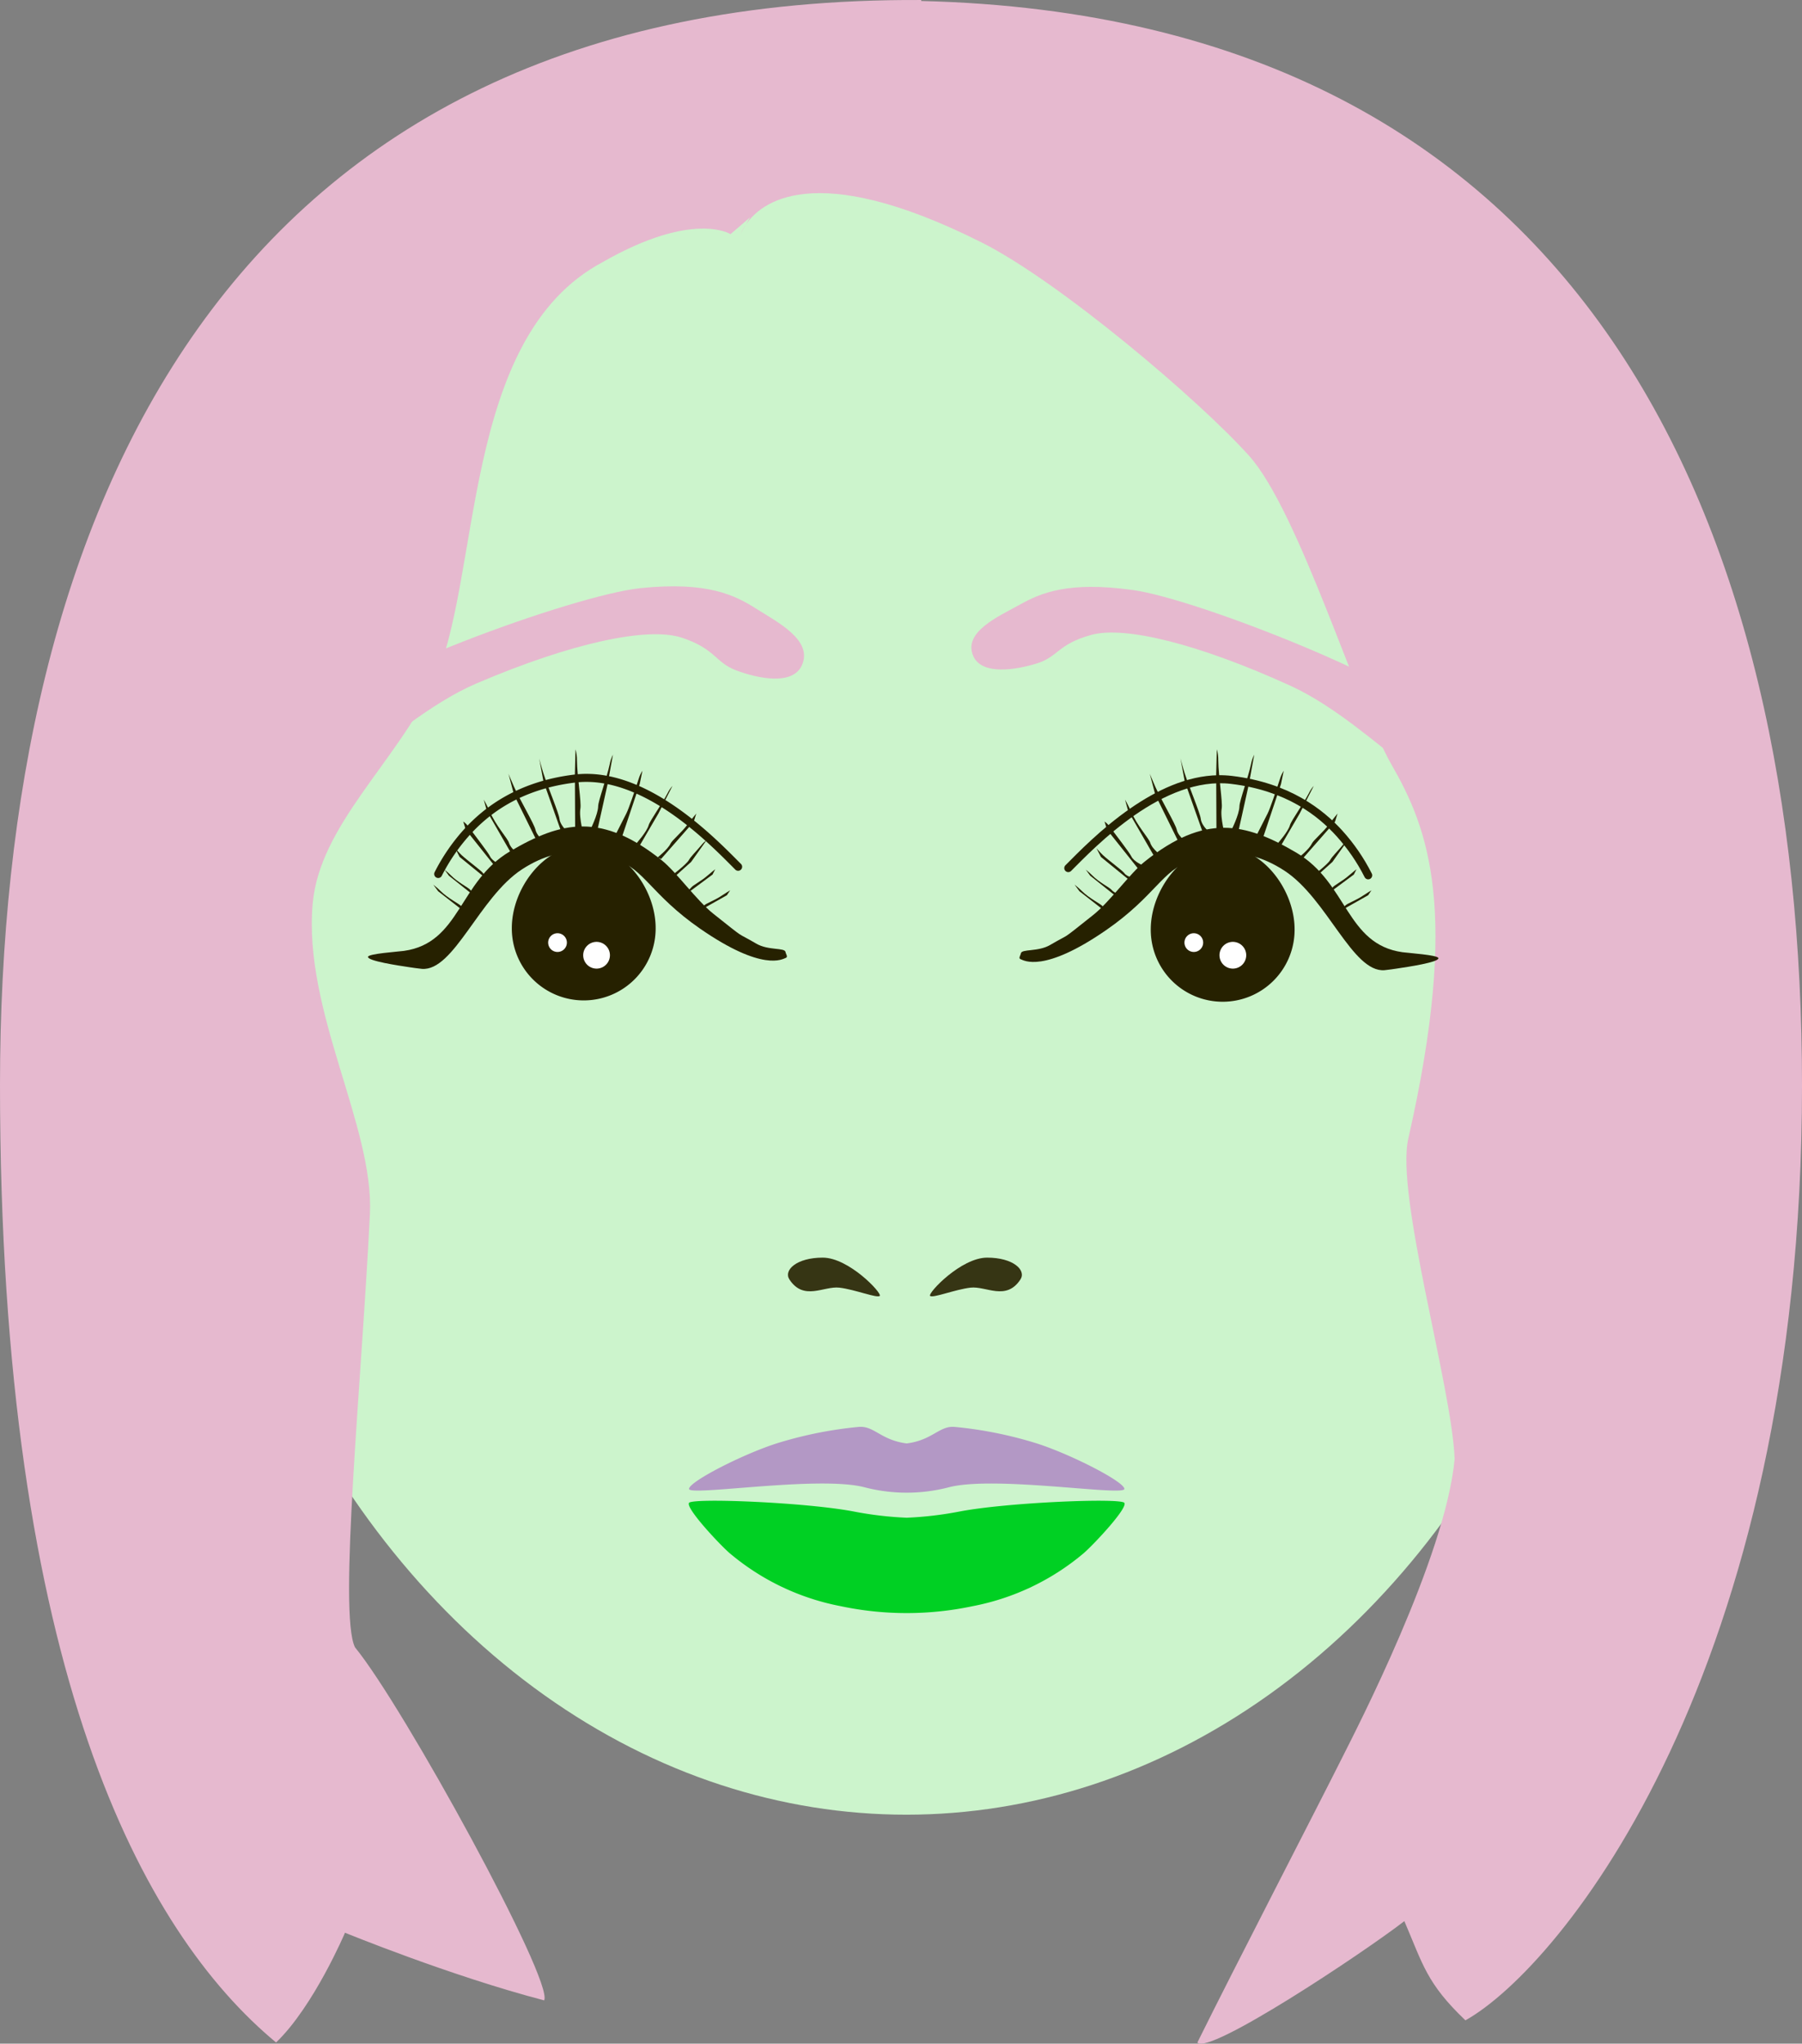 <?xml version="1.0" encoding="UTF-8" standalone="no"?>
<svg
   width="674.027"
   height="764.23"
   viewBox="0 0 674.027 764.23"
   version="1.1"
   id="svg7"
   sodipodi:docname="E3-2.svg"
   inkscape:version="1.3 (0e150ed6c4, 2023-07-21)"
   xmlns:inkscape="http://www.inkscape.org/namespaces/inkscape"
   xmlns:sodipodi="http://sodipodi.sourceforge.net/DTD/sodipodi-0.dtd"
   xmlns="http://www.w3.org/2000/svg"
   xmlns:svg="http://www.w3.org/2000/svg">
  <rect x="0" y="0" width="674.027" height="764.23" fill="#808080" stroke="none"/>
  <sodipodi:namedview
     id="namedview7"
     pagecolor="#505050"
     bordercolor="#eeeeee"
     borderopacity="1"
     inkscape:showpageshadow="0"
     inkscape:pageopacity="0"
     inkscape:pagecheckerboard="0"
     inkscape:deskcolor="#d1d1d1"
     inkscape:zoom="2"
     inkscape:cx="327.75"
     inkscape:cy="496.25"
     inkscape:window-width="1920"
     inkscape:window-height="1008"
     inkscape:window-x="1912"
     inkscape:window-y="-8"
     inkscape:window-maximized="1"
     inkscape:current-layer="svg7" />
  <defs
     id="defs2" />
  <ellipse
     cx="339.006"
     cy="344.82"
     rx="270.845"
     ry="333.778"
     fill="none"
     id="ellipse6"
     style="display:none" />
  <ellipse
     cx="339.006"
     cy="344.82"
     rx="270.845"
     ry="333.778"
     fill="none"
     id="ellipse4"
     style="display:inline;fill:#ccf4cc" />
  <path
     id="Pfad_1343"
     data-name="Pfad 1343"
     d="m 329.078,484.575 c 0.889,-1.02 -11.563,-14.287 -21.347,-14.287 -9.784,0 -14.723,4.691 -12.453,8.164 5.337,8.164 12.86,2.385 18.679,3.061 5.819,0.676 14.231,4.083 15.121,3.062 z"
     fill="#42210b"
     style="display:inline;fill:#262100;fill-opacity:1;opacity:0.9" />
  <path
     id="Pfad_1347"
     data-name="Pfad 1347"
     d="m 386.062,539.23 a 150.4,150.4 0 0 0 -28.7,-5.615 c -5.937,-0.7 -8.392,4.913 -18.218,6.154 -9.826,-1.241 -12.281,-6.856 -18.218,-6.154 a 150.4,150.4 0 0 0 -28.7,5.615 c -12.732,3.694 -34.5,14.739 -34.5,17.546 0,2.807 47.886,-4.979 65.308,-0.7 a 62.715,62.715 0 0 0 32.224,0 c 17.422,-4.277 65.308,3.509 65.308,0.7 0,-2.809 -21.772,-13.852 -34.504,-17.546 z"
     fill="#f79885"
     style="display:inline;fill:#b398c5;fill-opacity:1" />
  <path
     id="Pfad_1348"
     data-name="Pfad 1348"
     d="m 420.561,561.992 c -1.32,-1.916 -43.957,-0.191 -61.768,3.26 a 134.221,134.221 0 0 1 -19.652,2.3 134.221,134.221 0 0 1 -19.652,-2.3 c -17.811,-3.451 -60.448,-5.176 -61.768,-3.26 -1.32,1.916 11.215,15.337 15.173,18.788 a 90.754,90.754 0 0 0 41.559,19.841 119.053,119.053 0 0 0 49.376,0 90.753,90.753 0 0 0 41.559,-19.841 c 3.953,-3.451 16.492,-16.871 15.173,-18.788 z"
     fill="#f79885"
     style="display:inline;fill:#00d023;fill-opacity:1" />
  <path
     id="Pfad_1349"
     data-name="Pfad 1349"
     d="m 347.885,484.575 c -0.89,-1.02 11.563,-14.287 21.347,-14.287 9.784,0 14.722,4.691 12.452,8.164 -5.336,8.164 -12.86,2.385 -18.678,3.061 -5.818,0.676 -14.232,4.083 -15.121,3.062 z"
     fill="#42210b"
     style="display:inline;fill:#262100;fill-opacity:1;opacity:0.9" />
  <path
     d="m 381.322,226.174 c -7.88,4.38 -21.122,10.138 -17.304,19.085 3.163,7.41 16.086,5.255 23.951,2.783 7.866,-2.472 7.742,-7.232 20.297,-10.644 12.554,-3.412 40.256,3.452 74.427,19.046 16.694,7.619 33.136,22.468 44.215,30.841 9.681,7.316 18.356,-4.581 11.117,-17.228 -7.622,-13.315 -89.685,-45.986 -114.172,-49.403 -24.487,-3.418 -34.65,1.14 -42.531,5.52 z"
     style="display:inline;fill:#e6b9cf;fill-opacity:1;stroke-width:1.026"
     id="path181"
     sodipodi:nodetypes="zczzssszz" />
  <path
     d="m 282.924,227.66 c 7.902,5.012 21.235,11.728 17.027,21.102 -3.486,7.764 -16.617,4.905 -24.57,1.927 -7.953,-2.978 -7.663,-8.048 -20.375,-12.231 -12.711,-4.184 -41.254,1.932 -76.707,17.076 -17.321,7.399 -34.632,22.518 -46.24,30.965 -3.252,2.366 -6.331,2.631 -8.755,1.465 -5.137,-2.472 -7.334,-11.37 -2.013,-20.318 8.245,-13.867 93.224,-45.139 118.363,-47.72 25.139,-2.58 35.368,2.721 43.27,7.734 z"
     style="display:inline;fill:#e6b9cf;fill-opacity:1;stroke-width:1.072"
     id="path278"
     sodipodi:nodetypes="zczzsssszz" />
  <path
     id="path179"
     style="display:inline;fill:#e6b9cf;fill-opacity:1"
     d="M 344.602,0.008 C 82.815,-1.392 5.0000001e-6,193.325 -4.9999999e-6,405.672 -4.9999999e-6,624.871 53.511,722.539 103.265,763.778 c 14.106,-13.528 25.78,-41.044 25.78,-41.044 0,0 39.166,16.068 74.49,25.297 3.682,-7.128 -52.703,-110.069 -70.746,-132.013 -6.306,-12.611 2.528,-99.781 5.571,-161.973 1.612,-32.951 -25.03,-75.987 -21.395,-116.237 2.633,-29.155 31.111,-52.655 44.919,-81.806 18.515,-39.088 9.986,-129.618 63.615,-158.029 33.904,-19.386 47.746,-10.412 47.746,-10.412 l 7.328,-6.299 -1.615,2.779 c 5.217,-7.786 24.777,-25.252 88.254,6.641 28.931,14.536 81.176,58.782 99.972,79.729 18.741,20.885 40.637,93.542 53.257,115.436 13.749,23.852 25.754,54.509 6.327,139.924 -4.851,21.327 16.384,93.016 17.324,119.817 -3.335,36.606 -37.167,101.9 -41.68,110.924 -9.558,19.115 -41.258,80.363 -54.545,107.287 4.211,4.913 61.977,-33.469 77.418,-45.4 6.955,16.163 8.271,23.196 22.85,37.103 35.792,-20.034 125.892,-130.424 125.892,-349.621 0,-208.194 -79.621,-399.437 -329.461,-405.514 z M 278.957,84.041 c -1.212,1.809 -1.896,3.262 -1.896,3.262 z"
     sodipodi:nodetypes="csccccsssccccsssscccccsccccc" />
  <path
     d="m 457.334,316.638 c -14.856,0 -26.898,16.041 -26.898,30.898 a 26.9,26.9 0 1 0 53.799,0 c 0,-14.857 -12.044,-30.898 -26.9,-30.898 z"
     style="fill:#262100"
     id="path54" />
  <path
     d="m 455.699,289.888 c -11.887,0.184 -23.273,5.749 -32.889,12.406 -10.99,7.608 -19.754,16.737 -24.289,21.271 -0.586,0.586 -0.586,1.535 0,2.121 0.586,0.586 1.535,0.586 2.121,0 4.589,-4.589 13.195,-13.532 23.875,-20.926 10.679,-7.393 23.347,-13.143 35.947,-11.631 20.811,2.497 32.563,11.974 39.424,19.52 4.182,4.625 7.727,9.789 10.539,15.354 0.374,0.74 1.276,1.036 2.016,0.662 0.74,-0.374 1.036,-1.276 0.662,-2.016 -2.934,-5.805 -6.631,-11.192 -10.994,-16.016 v -0.002 c -7.175,-7.891 -19.711,-17.892 -41.287,-20.48 -1.715,-0.206 -3.425,-0.29 -5.123,-0.264 z"
     style="fill:#262100;stroke-linecap:round;stroke-miterlimit:10"
     id="path17" />
  <path
     d="m 461.141,352.209 a 5,5 0 0 0 -5,5 5,5 0 0 0 5,5 5,5 0 0 0 5,-5 5,5 0 0 0 -5,-5 z"
     style="fill:#ffffff"
     id="path51" />
  <path
     d="m 410.141,317.209 1.65,3.246 11.111,9.055 1.383,-1.262 c 0,0 -2.677,-0.235 -3.721,-1.713 -0.717,-1.016 -5.683,-4.587 -8.029,-6.77 -1.066,-0.993 -2.395,-2.557 -2.395,-2.557 z"
     style="fill:#262100"
     id="path50" />
  <path
     d="m 420.813,299.021 1.18,4.307 10.414,18.08 2.303,-1.217 c 0,0 -3.712,-2.54 -4.469,-5.033 -0.521,-1.714 -4.862,-6.277 -7.248,-11.852 -0.814,-1.903 -2.18,-4.285 -2.18,-4.285 z"
     style="fill:#262100"
     id="path49" />
  <path
     d="m 401.943,330.82 1.816,2.459 11.752,9.166 1.48,-1.258 c 0,0 -3.351,-0.807 -4.459,-2.215 -0.761,-0.969 -5.021,-2.92 -8.021,-5.92 -1.024,-1.024 -2.568,-2.232 -2.568,-2.232 z"
     style="fill:#262100"
     id="path48" />
  <path
     d="m 406.141,325.209 1.647,2.266 10.688,8.5 1.359,-1.146 c 0,0 -3.059,-0.762 -4.059,-2.062 -0.694,-0.895 -4.576,-2.711 -7.301,-5.488 -0.934,-0.948 -2.334,-2.068 -2.334,-2.068 z"
     style="fill:#262100"
     id="path47" />
  <path
     d="m 430.066,289.353 2.074,7.855 9.531,19.338 2.932,-1.061 c 0,0 -3.819,-2.325 -4.463,-5.277 -0.443,-2.029 -5.817,-11.123 -8,-16 -0.993,-2.218 -2.074,-4.855 -2.074,-4.855 z"
     style="fill:#262100"
     id="path46" />
  <path
     d="m 441.551,283.621 1.59,8.588 7.359,20.787 3.228,-0.619 c 0,0 -4.267,-3.075 -4.588,-6.168 -0.221,-2.126 -4.288,-11.715 -6,-17 -0.779,-2.404 -1.59,-5.588 -1.59,-5.588 z"
     style="fill:#262100"
     id="path45" />
  <path
     d="m 455.141,280.207 -0.236,9.199 0.107,23.711 3.303,-0.299 c 0,0 -1.968,-7.044 -1.353,-10.436 0.42,-2.329 -1.203,-12.068 -1.279,-18 0.022,-1.411 -0.161,-2.817 -0.541,-4.176 z"
     style="fill:#262100"
     id="path44" />
  <path
     d="m 413.141,307.209 0.967,3.088 11.752,14.74 1.781,-1.365 c 0,0 -3.533,-1.405 -4.5,-3.463 -0.665,-1.414 -5.65,-7.822 -8,-11 -0.54,-0.782 -1.218,-1.459 -2,-2 z"
     style="fill:#262100"
     id="path43" />
  <path
     d="m 504.141,314.209 c -0.694,0.486 -1.314,1.068 -1.844,1.729 -2.24,2.67 -4.099,4.452 -4.729,5.641 -0.922,1.728 -7.252,6.461 -7.252,6.461 l 1.5,0.17 6.572,-5.9 z"
     style="fill:#262100"
     id="path42" />
  <path
     d="m 491.408,293.879 c -0.735,0.81 -1.348,1.722 -1.822,2.707 -2.079,4.049 -6.599,10.256 -7.08,11.98 -0.7,2.508 -4.553,6.766 -4.553,6.766 l 1.188,0.877 7,-12 z"
     style="fill:#262100"
     id="path41"
     inkscape:label="path41" />
  <path
     d="m 480.174,288.209 c -0.621,0.96 -1.101,2.003 -1.426,3.1 -1.508,4.6 -3.607,10.9 -4.607,12.9 -1.27,2.54 -4.316,8.5 -4.316,8.5 l 2.391,1.164 6.926,-20.664 z"
     style="fill:#262100"
     id="path40" />
  <path
     d="m 469.141,282.209 c -0.576,1.134 -0.986,2.345 -1.217,3.596 -1.116,5.234 -4.271,13.553 -4.312,15.693 -0.059,3.112 -3.039,8.986 -3.039,8.986 l 2.568,0.725 4,-18 z"
     style="fill:#262100"
     id="path39" />
  <path
     d="m 500.316,304.209 c 0,0 -2.107,2.555 -3.176,4 -2.35,3.178 -5.825,5.899 -6.49,7.316 -0.967,2.058 -4.834,5.146 -4.834,5.146 l 1.324,0.537 12.209,-13.912 z"
     style="fill:#262100"
     id="path38" />
  <path
     d="m 507.395,325.049 c 0,0 -1.969,1.554 -2.975,2.443 -2.211,1.954 -5.378,3.532 -6.031,4.428 -0.948,1.3 -4.475,3.092 -4.475,3.092 l 1.127,0.447 11.354,-8.424 z"
     style="fill:#262100"
     id="path37" />
  <path
     d="m 512.984,332.929 c 0,0 -2.145,1.3 -3.254,2.055 -2.437,1.663 -5.776,2.834 -6.535,3.641 -1.1,1.174 -4.826,2.512 -4.826,2.512 l 1.059,0.584 12.316,-6.943 z"
     style="fill:#262100"
     id="path36" />
  <path
     d="m 170.27,317.209 1.65,3.246 11.113,9.055 1.381,-1.262 c 0,0 -2.678,-0.235 -3.721,-1.713 -0.718,-1.016 -5.684,-4.587 -8.029,-6.77 -1.067,-0.993 -2.395,-2.557 -2.395,-2.557 z"
     style="fill:#262100"
     id="path35" />
  <path
     d="m 180.947,299.021 1.18,4.307 10.414,18.08 2.303,-1.217 c 0,0 -3.711,-2.54 -4.469,-5.033 -0.521,-1.714 -4.862,-6.277 -7.248,-11.852 -0.815,-1.903 -2.18,-4.285 -2.18,-4.285 z"
     style="fill:#262100"
     id="path34" />
  <path
     d="m 162.072,330.82 1.816,2.459 11.752,9.166 1.48,-1.258 c 0,0 -3.351,-0.807 -4.459,-2.215 -0.761,-0.969 -5.023,-2.92 -8.023,-5.92 -1.024,-1.024 -2.566,-2.232 -2.566,-2.232 z"
     style="fill:#262100"
     id="path33" />
  <path
     d="m 166.27,325.209 1.648,2.266 10.686,8.5 1.361,-1.146 c 0,0 -3.056,-0.762 -4.061,-2.062 -0.7,-0.895 -4.574,-2.711 -7.299,-5.488 -0.935,-0.948 -2.336,-2.068 -2.336,-2.068 z"
     style="fill:#262100"
     id="path32" />
  <path
     d="m 190.197,289.353 2.072,7.855 9.531,19.338 2.932,-1.061 c 0,0 -3.818,-2.325 -4.463,-5.277 -0.443,-2.029 -5.817,-11.123 -8,-16 -0.992,-2.218 -2.072,-4.855 -2.072,-4.855 z"
     style="fill:#262100"
     id="path31" />
  <path
     d="m 201.68,283.621 1.59,8.588 7.359,20.787 3.229,-0.619 c 0,0 -4.267,-3.075 -4.588,-6.168 -0.221,-2.126 -4.287,-11.715 -6,-17 -0.778,-2.404 -1.59,-5.588 -1.59,-5.588 z"
     style="fill:#262100"
     id="path30" />
  <path
     d="m 215.27,280.207 -0.236,9.199 0.107,23.711 3.303,-0.299 c 0,0 -1.968,-7.044 -1.354,-10.436 0.42,-2.329 -1.203,-12.068 -1.279,-18 0.022,-1.411 -0.161,-2.817 -0.541,-4.176 z"
     style="fill:#262100"
     id="path29" />
  <path
     d="m 173.273,307.209 0.967,3.088 11.75,14.74 1.783,-1.365 c 0,0 -3.533,-1.405 -4.5,-3.463 -0.664,-1.414 -5.65,-7.822 -8,-11 -0.54,-0.782 -1.218,-1.46 -2,-2 z"
     style="fill:#262100"
     id="path28" />
  <path
     d="m 264.266,314.209 c -0.694,0.485 -1.315,1.068 -1.844,1.729 -2.24,2.67 -4.099,4.452 -4.729,5.641 -0.922,1.728 -7.252,6.461 -7.252,6.461 l 1.5,0.17 6.572,-5.9 z"
     style="fill:#262100"
     id="path27" />
  <path
     d="m 251.537,293.879 c -0.735,0.81 -1.348,1.722 -1.822,2.707 -2.079,4.049 -6.6,10.256 -7.08,11.98 -0.706,2.508 -4.553,6.766 -4.553,6.766 l 1.188,0.877 7,-12 z"
     style="fill:#262100"
     id="path26" />
  <path
     d="m 240.303,288.209 c -0.621,0.96 -1.101,2.004 -1.426,3.1 -1.509,4.6 -3.607,10.9 -4.607,12.9 -1.27,2.54 -4.316,8.5 -4.316,8.5 l 2.387,1.164 6.93,-20.664 z"
     style="fill:#262100"
     id="path25" />
  <path
     d="m 229.27,282.209 c -0.575,1.134 -0.984,2.345 -1.215,3.596 -1.116,5.234 -4.273,13.553 -4.314,15.693 -0.059,3.112 -3.037,8.986 -3.037,8.986 l 2.566,0.725 4,-18 z"
     style="fill:#262100"
     id="path24" />
  <path
     d="m 260.441,304.209 c 0,0 -2.109,2.555 -3.178,4 -2.349,3.178 -5.825,5.899 -6.49,7.316 -0.966,2.058 -4.832,5.146 -4.832,5.146 l 1.328,0.537 12.209,-13.912 z"
     style="fill:#262100"
     id="path23" />
  <path
     d="m 267.523,325.049 c 0,0 -1.97,1.554 -2.975,2.443 -2.211,1.954 -5.379,3.532 -6.031,4.428 -0.949,1.3 -4.477,3.092 -4.477,3.092 l 1.127,0.447 11.355,-8.424 z"
     style="fill:#262100"
     id="path22" />
  <path
     d="m 273.115,332.929 c 0,0 -2.147,1.3 -3.256,2.055 -2.437,1.663 -5.776,2.834 -6.535,3.641 -1.1,1.174 -4.826,2.512 -4.826,2.512 l 1.061,0.584 12.314,-6.943 z"
     style="fill:#262100"
     id="path21" />
  <path
     d="m 457.707,309.547 c -8.984,0.015 -18.357,3.695 -29.566,12.662 -5.441,4.353 -12.999,14.999 -19.242,19.949 -12.982,10.288 -7.721,6.318 -16.143,11.23 -4.471,2.61 -10.639,1.396 -10.9,3.121 v 0 c -0.131,0.836 -1.101,1.882 0,2.232 1.048,0.34 8.404,5.329 31.957,-10.977 18.247,-12.633 21.169,-22.663 31.328,-25.562 6.122,-1.742 18.513,-7.555 35.312,3.4 15.977,10.422 25.427,38.125 37.408,37.201 1.071,-0.082 4.073,-0.531 4.611,-0.611 4.298,-0.642 15.591,-2.327 15.565,-3.873 -0.019,-1.194 -11.264,-1.935 -13.449,-2.242 -21.114,-2.963 -20.45,-25.869 -39.65,-37.199 -9.655,-5.695 -18.25,-9.347 -27.234,-9.332 z"
     style="fill:#262100"
     id="path20" />
  <path
     d="m 218.34,316.138 c -14.856,0 -26.898,16.041 -26.898,30.898 a 26.9,26.9 0 1 0 53.799,0 c 0,-14.857 -12.044,-30.898 -26.9,-30.898 z"
     style="fill:#262100"
     id="path19" />
  <path
     d="m 219.975,289.388 c -1.698,-0.026 -3.406,0.058 -5.121,0.264 -21.575,2.589 -34.11,12.59 -41.285,20.48 h -0.002 l -0.002,0.002 c -4.363,4.824 -8.06,10.21 -10.994,16.016 a 1.5,1.5 0 0 0 0.662,2.016 1.5,1.5 0 0 0 2.016,-0.662 c 2.812,-5.565 6.357,-10.729 10.539,-15.354 l 0.004,-0.004 c 6.862,-7.545 18.613,-17.019 39.42,-19.516 12.6,-1.512 25.268,4.237 35.947,11.631 10.68,7.394 19.284,16.337 23.873,20.926 a 1.5,1.5 0 0 0 2.121,0 1.5,1.5 0 0 0 0,-2.121 c -4.534,-4.534 -13.297,-13.663 -24.287,-21.271 -9.616,-6.657 -21.004,-12.222 -32.891,-12.406 z"
     style="fill:#262100;stroke-linecap:round;stroke-miterlimit:10"
     id="path16" />
  <path
     d="m 223.141,352.209 a 5,5 0 0 0 -5,5 5,5 0 0 0 5,5 5,5 0 0 0 5,-5 5,5 0 0 0 -5,-5 z"
     style="fill:#ffffff"
     id="path14" />
  <path
     d="m 446.537,348.982 a 3.5,3.5 0 0 0 -3.5,3.5 3.5,3.5 0 0 0 3.5,3.5 3.5,3.5 0 0 0 3.5,-3.5 3.5,3.5 0 0 0 -3.5,-3.5 z"
     style="fill:#ffffff"
     id="path12" />
  <path
     d="m 208.537,348.982 a 3.5,3.5 0 0 0 -3.5,3.5 3.5,3.5 0 0 0 3.5,3.5 3.5,3.5 0 0 0 3.5,-3.5 3.5,3.5 0 0 0 -3.5,-3.5 z"
     style="fill:#ffffff"
     id="path11" />
  <path
     d="m 217.973,309.05 c -8.984,-0.015 -17.58,3.637 -27.234,9.332 -19.2,11.33 -18.537,34.236 -39.65,37.199 -2.186,0.307 -13.432,1.048 -13.451,2.242 -0.025,1.546 11.268,3.231 15.566,3.873 0.537,0.08 3.54,0.529 4.611,0.611 11.981,0.924 21.429,-26.779 37.406,-37.201 16.8,-10.955 29.192,-5.142 35.314,-3.4 10.159,2.9 13.08,12.93 31.328,25.562 23.553,16.306 30.909,11.317 31.957,10.977 1.098,-0.354 0.127,-1.4 0,-2.236 -0.261,-1.725 -6.429,-0.511 -10.9,-3.121 -8.422,-4.912 -3.16,-0.942 -16.141,-11.23 -6.241,-4.946 -13.801,-15.592 -19.242,-19.945 -11.209,-8.967 -20.58,-12.647 -29.564,-12.662 z"
     style="display:inline;fill:#262100"
     id="path10" />
</svg>

